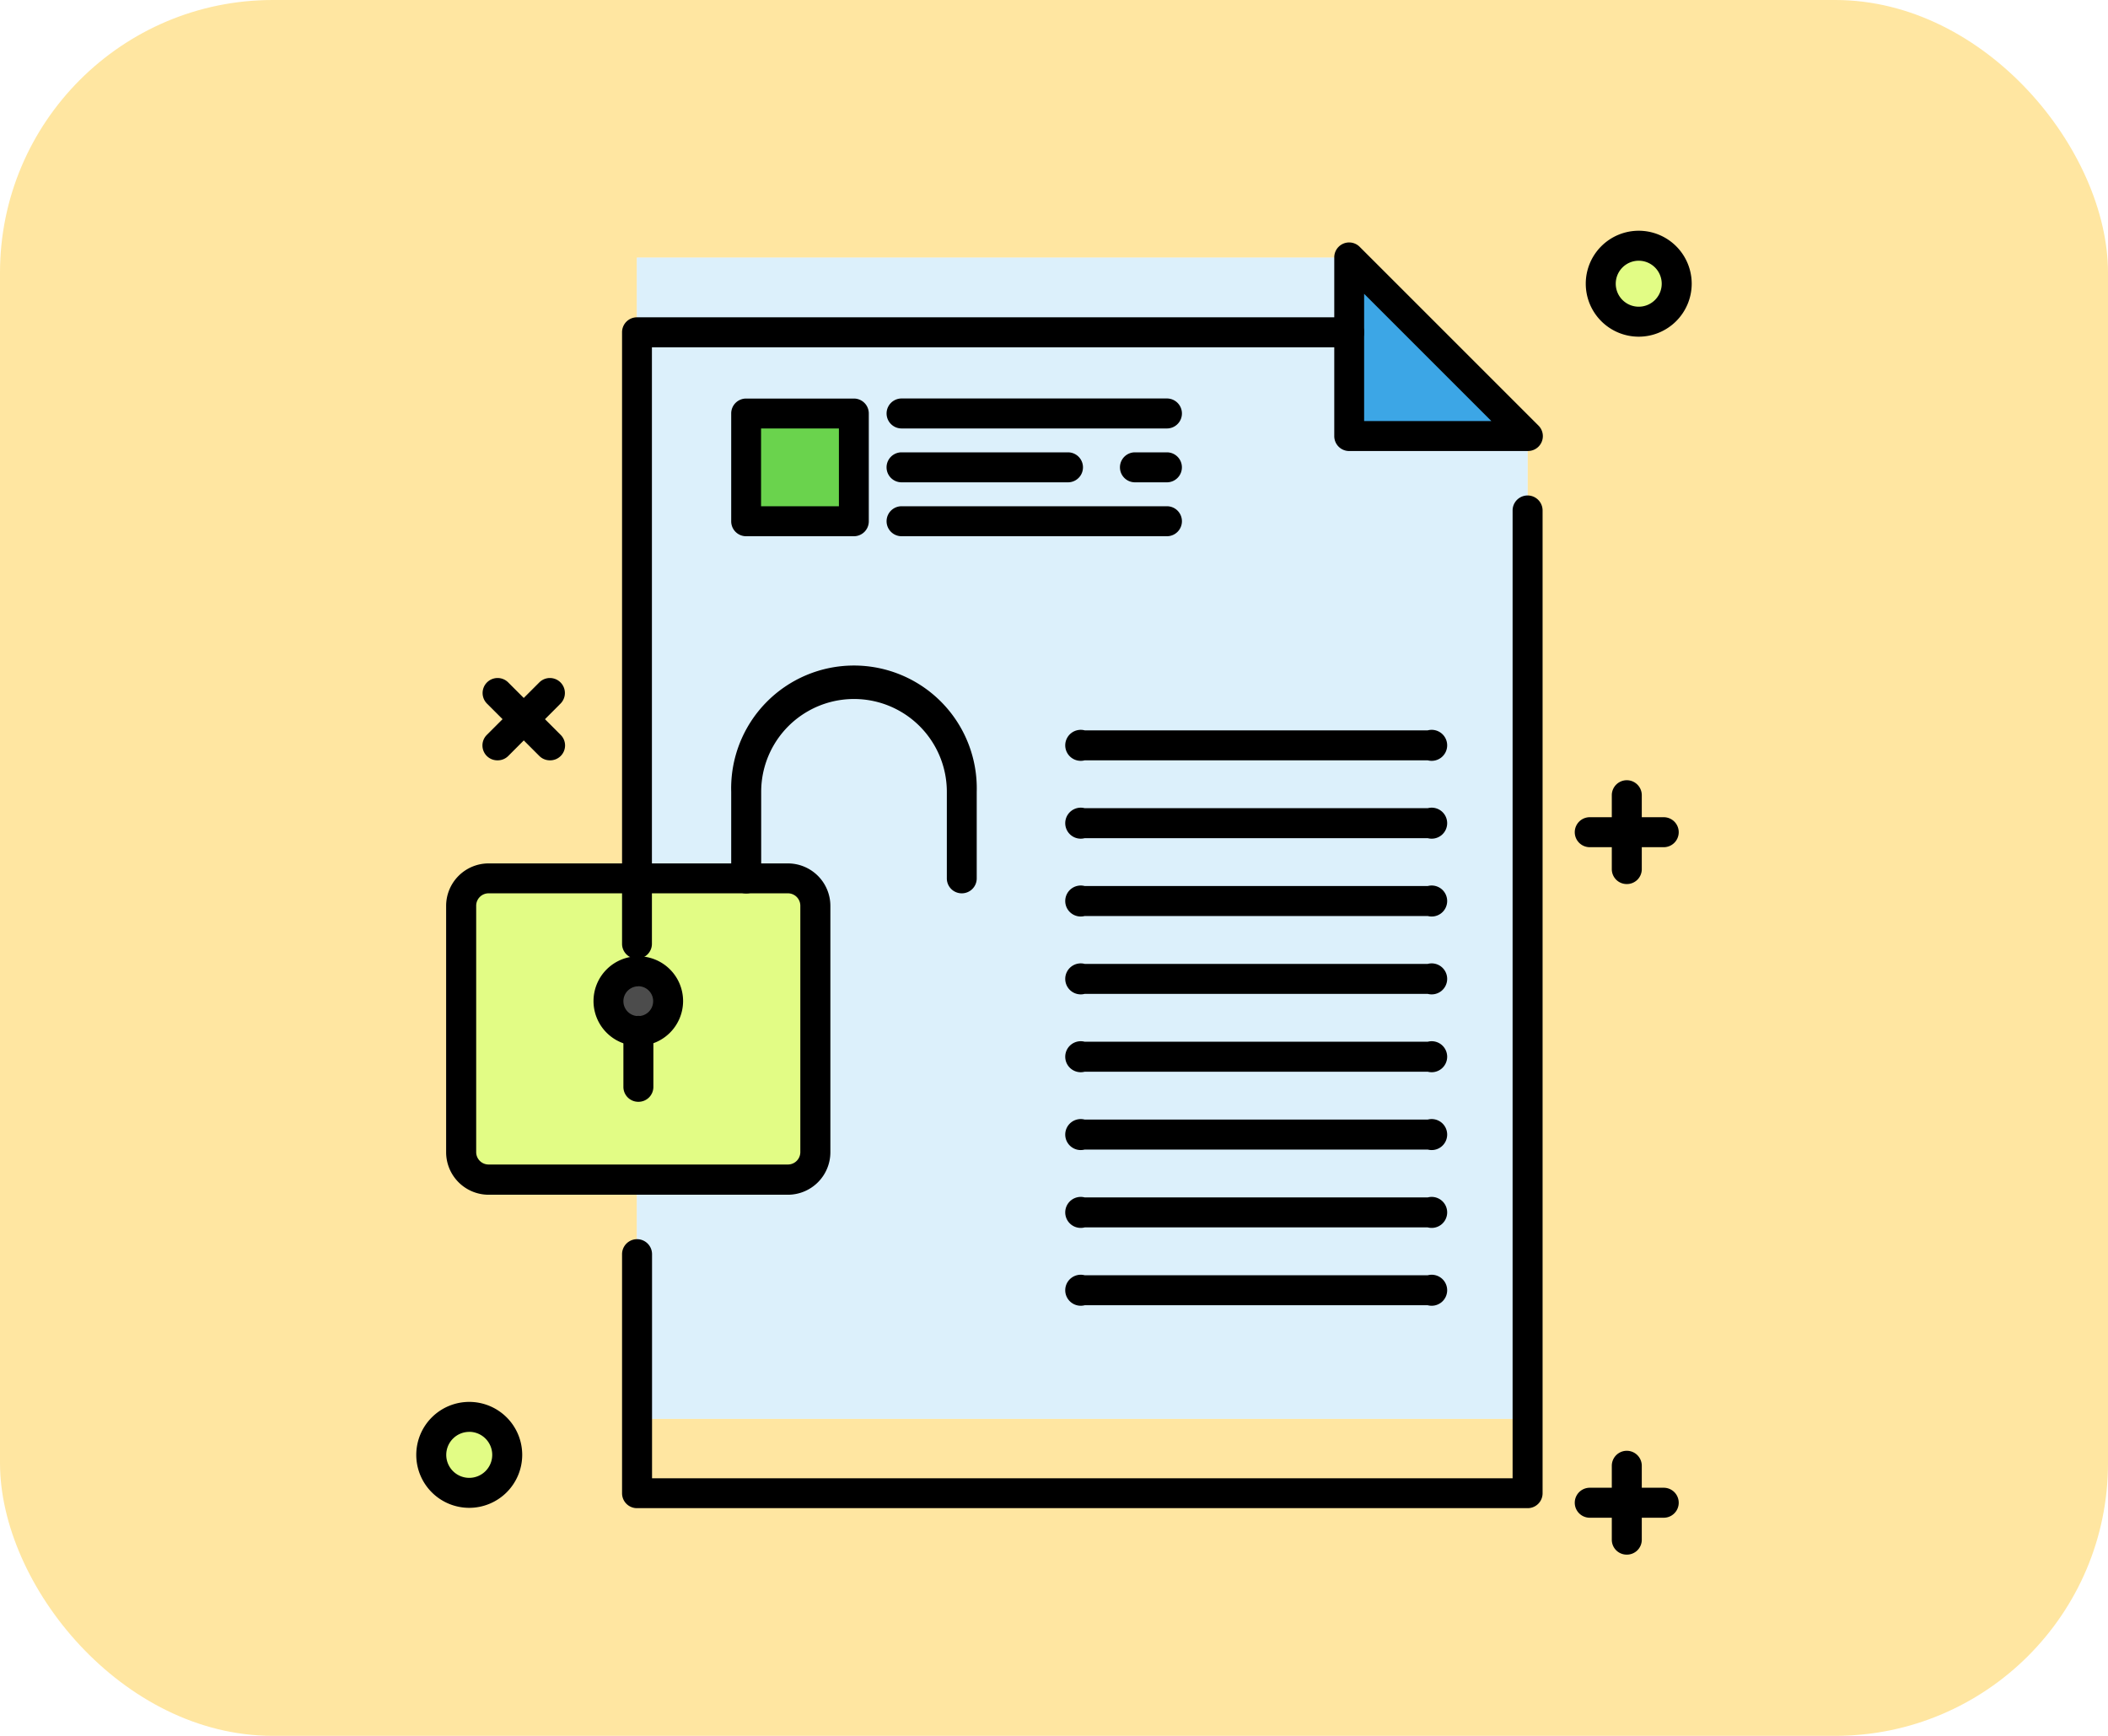 <svg xmlns="http://www.w3.org/2000/svg" xmlns:xlink="http://www.w3.org/1999/xlink" width="85" height="70" viewBox="0 0 85 70">
  <defs>
    <filter id="XMLID_8087_" x="16.079" y="3.785" width="47.927" height="43.87" filterUnits="userSpaceOnUse">
      <feOffset dy="3" input="SourceAlpha"/>
      <feGaussianBlur stdDeviation="3" result="blur"/>
      <feFlood flood-opacity="0.161"/>
      <feComposite operator="in" in2="blur"/>
      <feComposite in="SourceGraphic"/>
    </filter>
    <filter id="XMLID_8082_" x="16.079" y="10.979" width="55.121" height="58.838" filterUnits="userSpaceOnUse">
      <feOffset dy="3" input="SourceAlpha"/>
      <feGaussianBlur stdDeviation="3" result="blur-2"/>
      <feFlood flood-opacity="0.161"/>
      <feComposite operator="in" in2="blur-2"/>
      <feComposite in="SourceGraphic"/>
    </filter>
  </defs>
  <g id="_7" data-name="7" transform="translate(-180 -2419)">
    <rect id="Rectángulo_334759" data-name="Rectángulo 334759" width="85" height="70" rx="11" transform="translate(180 2419)" fill="#ffe6a1"/>
    <g id="_x39__x2C__Documents_x2C__file_x2C__open" transform="translate(171.964 2412.305)">
      <g id="XMLID_8055_" transform="translate(24.821 16)">
        <path id="XMLID_8095_" d="M133.535,25.751H104.818V72.574H140.73V32.945Z" transform="translate(-95.92 -24.666)" fill="#f2f2f2"/>
        <path id="XMLID_8094_" d="M133.535,32.945V25.751H104.818V72.574H140.73V32.945Z" transform="translate(-95.92 -24.666)" fill="#dcf0fb"/>
        <path id="XMLID_8093_" d="M54.261,250.771H42.192a1.107,1.107,0,0,0-1.108,1.108v9.936a1.108,1.108,0,0,0,1.108,1.109h12.07a1.108,1.108,0,0,0,1.108-1.109v-9.936A1.107,1.107,0,0,0,54.261,250.771Z" transform="translate(-39.275 -224.657)" fill="#e2fc85"/>
        <g id="Grupo_946963" data-name="Grupo 946963" transform="translate(0.605 0.605)">
          <path id="XMLID_8092_" d="M455.74,21.435a1.531,1.531,0,1,1-1.532,1.532,1.531,1.531,0,0,1,1.532-1.532Z" transform="translate(-407.051 -21.435)" fill="#e2fc85"/>
          <path id="XMLID_8091_" d="M31.789,446.028a1.531,1.531,0,1,1-1.532,1.532A1.531,1.531,0,0,1,31.789,446.028Z" transform="translate(-30.257 -398.8)" fill="#e2fc85"/>
          <path id="XMLID_8090_" d="M95.693,284.459a1.2,1.2,0,1,1-1.2,1.2A1.2,1.2,0,0,1,95.693,284.459Z" transform="translate(-87.346 -255.202)" fill="#4c4c4c"/>
        </g>
        <path id="XMLID_8089_" d="M144.376,82.223h4.348v4.348h-4.348Z" transform="translate(-131.078 -74.857)" fill="#6ad34d"/>
        <path id="XMLID_8088_" d="M370.188,32.945h-7.194V25.751Z" transform="translate(-325.377 -24.666)" fill="#3ca6e6"/>
        <g transform="matrix(1, 0, 0, 1, -16.79, -9.3)" filter="url(#XMLID_8087_)">
          <path id="XMLID_8087_2" data-name="XMLID_8087_" d="M99.988,46.186a.6.6,0,0,1-.6-.6V20.921a.6.6,0,0,1,.6-.6h28.717a.6.6,0,0,1,0,1.209H100.592V45.581A.6.6,0,0,1,99.988,46.186Z" transform="translate(-74.3 -10.53)"/>
        </g>
        <path id="XMLID_8086_" d="M206.611,117.088h-10.7a.6.6,0,1,1,0-1.209h10.7a.6.6,0,1,1,0,1.209Z" transform="translate(-176.342 -104.769)"/>
        <path id="XMLID_8086_2" data-name="XMLID_8086_" d="M209.92,117.088H196.087a.625.625,0,1,1,0-1.209H209.92a.625.625,0,1,1,0,1.209Z" transform="translate(-169.135 -95.732)"/>
        <path id="XMLID_8086_3" data-name="XMLID_8086_" d="M209.92,117.088H196.087a.625.625,0,1,1,0-1.209H209.92a.625.625,0,1,1,0,1.209Z" transform="translate(-169.135 -86.314)"/>
        <path id="XMLID_8086_4" data-name="XMLID_8086_" d="M209.92,117.088H196.087a.625.625,0,1,1,0-1.209H209.92a.625.625,0,1,1,0,1.209Z" transform="translate(-169.135 -92.593)"/>
        <path id="XMLID_8086_5" data-name="XMLID_8086_" d="M209.92,117.088H196.087a.625.625,0,1,1,0-1.209H209.92a.625.625,0,1,1,0,1.209Z" transform="translate(-169.135 -83.175)"/>
        <path id="XMLID_8086_6" data-name="XMLID_8086_" d="M209.92,117.088H196.087a.625.625,0,1,1,0-1.209H209.92a.625.625,0,1,1,0,1.209Z" transform="translate(-169.135 -89.454)"/>
        <path id="XMLID_8086_7" data-name="XMLID_8086_" d="M209.92,117.088H196.087a.625.625,0,1,1,0-1.209H209.92a.625.625,0,1,1,0,1.209Z" transform="translate(-169.135 -80.036)"/>
        <path id="XMLID_8086_8" data-name="XMLID_8086_" d="M209.92,117.088H196.087a.625.625,0,1,1,0-1.209H209.92a.625.625,0,1,1,0,1.209Z" transform="translate(-169.135 -76.897)"/>
        <path id="XMLID_8086_9" data-name="XMLID_8086_" d="M209.92,117.088H196.087a.625.625,0,1,1,0-1.209H209.92a.625.625,0,1,1,0,1.209Z" transform="translate(-169.135 -73.758)"/>
        <path id="XMLID_8085_" d="M206.611,78h-10.7a.6.6,0,1,1,0-1.209h10.7a.6.6,0,1,1,0,1.209Z" transform="translate(-176.342 -70.027)"/>
        <path id="XMLID_8084_" d="M202.62,97.543H195.91a.6.6,0,1,1,0-1.209h6.711a.6.6,0,1,1,0,1.209Z" transform="translate(-176.342 -87.398)"/>
        <path id="XMLID_8083_" d="M281.814,97.543h-1.289a.6.6,0,1,1,0-1.209h1.289a.6.6,0,1,1,0,1.209Z" transform="translate(-251.546 -87.398)"/>
        <g transform="matrix(1, 0, 0, 1, -16.79, -9.3)" filter="url(#XMLID_8082_)">
          <path id="XMLID_8082_2" data-name="XMLID_8082_" d="M135.9,125.833H99.988a.6.6,0,0,1-.6-.6v-9.642a.6.6,0,0,1,1.209,0v9.037h34.7V85.6a.6.6,0,1,1,1.209,0v39.629A.6.6,0,0,1,135.9,125.833Z" transform="translate(-74.3 -68.02)"/>
        </g>
        <path id="XMLID_8079_" d="M365.357,28.719h-7.194a.6.6,0,0,1-.6-.6V20.92a.6.6,0,0,1,1.032-.428l7.195,7.194a.6.6,0,0,1-.428,1.032Zm-6.59-1.209h5.13l-5.13-5.13Z" transform="translate(-320.547 -19.836)"/>
        <path id="XMLID_8076_" d="M90.862,282.637a1.806,1.806,0,1,1,1.807-1.807A1.809,1.809,0,0,1,90.862,282.637Zm0-2.4a.6.6,0,1,0,.6.6A.6.6,0,0,0,90.862,280.233Z" transform="translate(-81.91 -249.767)"/>
        <path id="XMLID_8075_" d="M100.466,304.1a.6.6,0,0,1-.6-.6V301.24a.6.6,0,1,1,1.209,0v2.253A.6.6,0,0,1,100.466,304.1Z" transform="translate(-91.514 -268.974)"/>
        <path id="XMLID_8074_" d="M148.241,183.891a.6.6,0,0,1-.6-.6v-3.493a3.743,3.743,0,1,0-7.486,0v3.493a.6.6,0,0,1-1.209,0v-3.493a4.952,4.952,0,1,1,9.9,0v3.493A.6.6,0,0,1,148.241,183.891Z" transform="translate(-126.247 -157.172)"/>
        <path id="XMLID_8071_" d="M49.43,258.7H37.36a1.715,1.715,0,0,1-1.712-1.713v-9.936a1.714,1.714,0,0,1,1.712-1.712H49.43a1.714,1.714,0,0,1,1.712,1.712v9.936A1.715,1.715,0,0,1,49.43,258.7ZM37.36,246.545a.5.5,0,0,0-.5.5v9.936a.5.5,0,0,0,.5.5H49.43a.5.5,0,0,0,.5-.5v-9.936a.5.5,0,0,0-.5-.5Z" transform="translate(-34.444 -219.826)"/>
        <path id="XMLID_8068_" d="M143.894,82.346h-4.348a.6.6,0,0,1-.6-.6V77.394a.6.6,0,0,1,.6-.6h4.348a.6.6,0,0,1,.6.6v4.348A.6.6,0,0,1,143.894,82.346Zm-3.744-1.209h3.139V78H140.15Z" transform="translate(-126.247 -70.027)"/>
        <path id="XMLID_8065_" d="M450.91,20.272a2.136,2.136,0,1,1,2.135-2.135A2.138,2.138,0,0,1,450.91,20.272Zm0-3.063a.927.927,0,1,0,.926.927A.928.928,0,0,0,450.91,17.209Z" transform="translate(-401.616 -16)"/>
        <path id="XMLID_8062_" d="M26.958,444.865a2.136,2.136,0,1,1,2.135-2.135A2.138,2.138,0,0,1,26.958,444.865Zm0-3.063a.927.927,0,1,0,.926.927A.929.929,0,0,0,26.958,441.8Z" transform="translate(-24.821 -393.365)"/>
        <path id="XMLID_8061_" d="M448.372,229.827h-2.983a.6.6,0,1,1,0-1.209h2.983a.6.6,0,0,1,0,1.209Z" transform="translate(-398.071 -204.968)"/>
        <path id="XMLID_8060_" d="M458.8,219.4a.6.6,0,0,1-.6-.6v-2.982a.6.6,0,1,1,1.209,0V218.8A.6.6,0,0,1,458.8,219.4Z" transform="translate(-409.993 -193.055)"/>
        <path id="XMLID_8059_" d="M49.471,181.474a.6.6,0,0,1-.427-1.032l2.109-2.11a.6.6,0,0,1,.855.855L49.9,181.3A.6.6,0,0,1,49.471,181.474Z" transform="translate(-46.192 -160.118)"/>
        <path id="XMLID_8058_" d="M51.581,181.474a.6.6,0,0,1-.427-.177l-2.109-2.11a.6.6,0,0,1,.855-.855l2.109,2.11a.6.6,0,0,1-.428,1.032Z" transform="translate(-46.193 -160.118)"/>
        <path id="XMLID_8057_" d="M448.372,472.925h-2.983a.6.6,0,1,1,0-1.209h2.983a.6.6,0,0,1,0,1.209Z" transform="translate(-398.071 -421.026)"/>
        <path id="XMLID_8056_" d="M458.8,462.5a.6.6,0,0,1-.6-.6v-2.983a.6.6,0,0,1,1.209,0V461.9A.6.6,0,0,1,458.8,462.5Z" transform="translate(-409.993 -409.113)"/>
      </g>
    </g>
  </g>
</svg>
